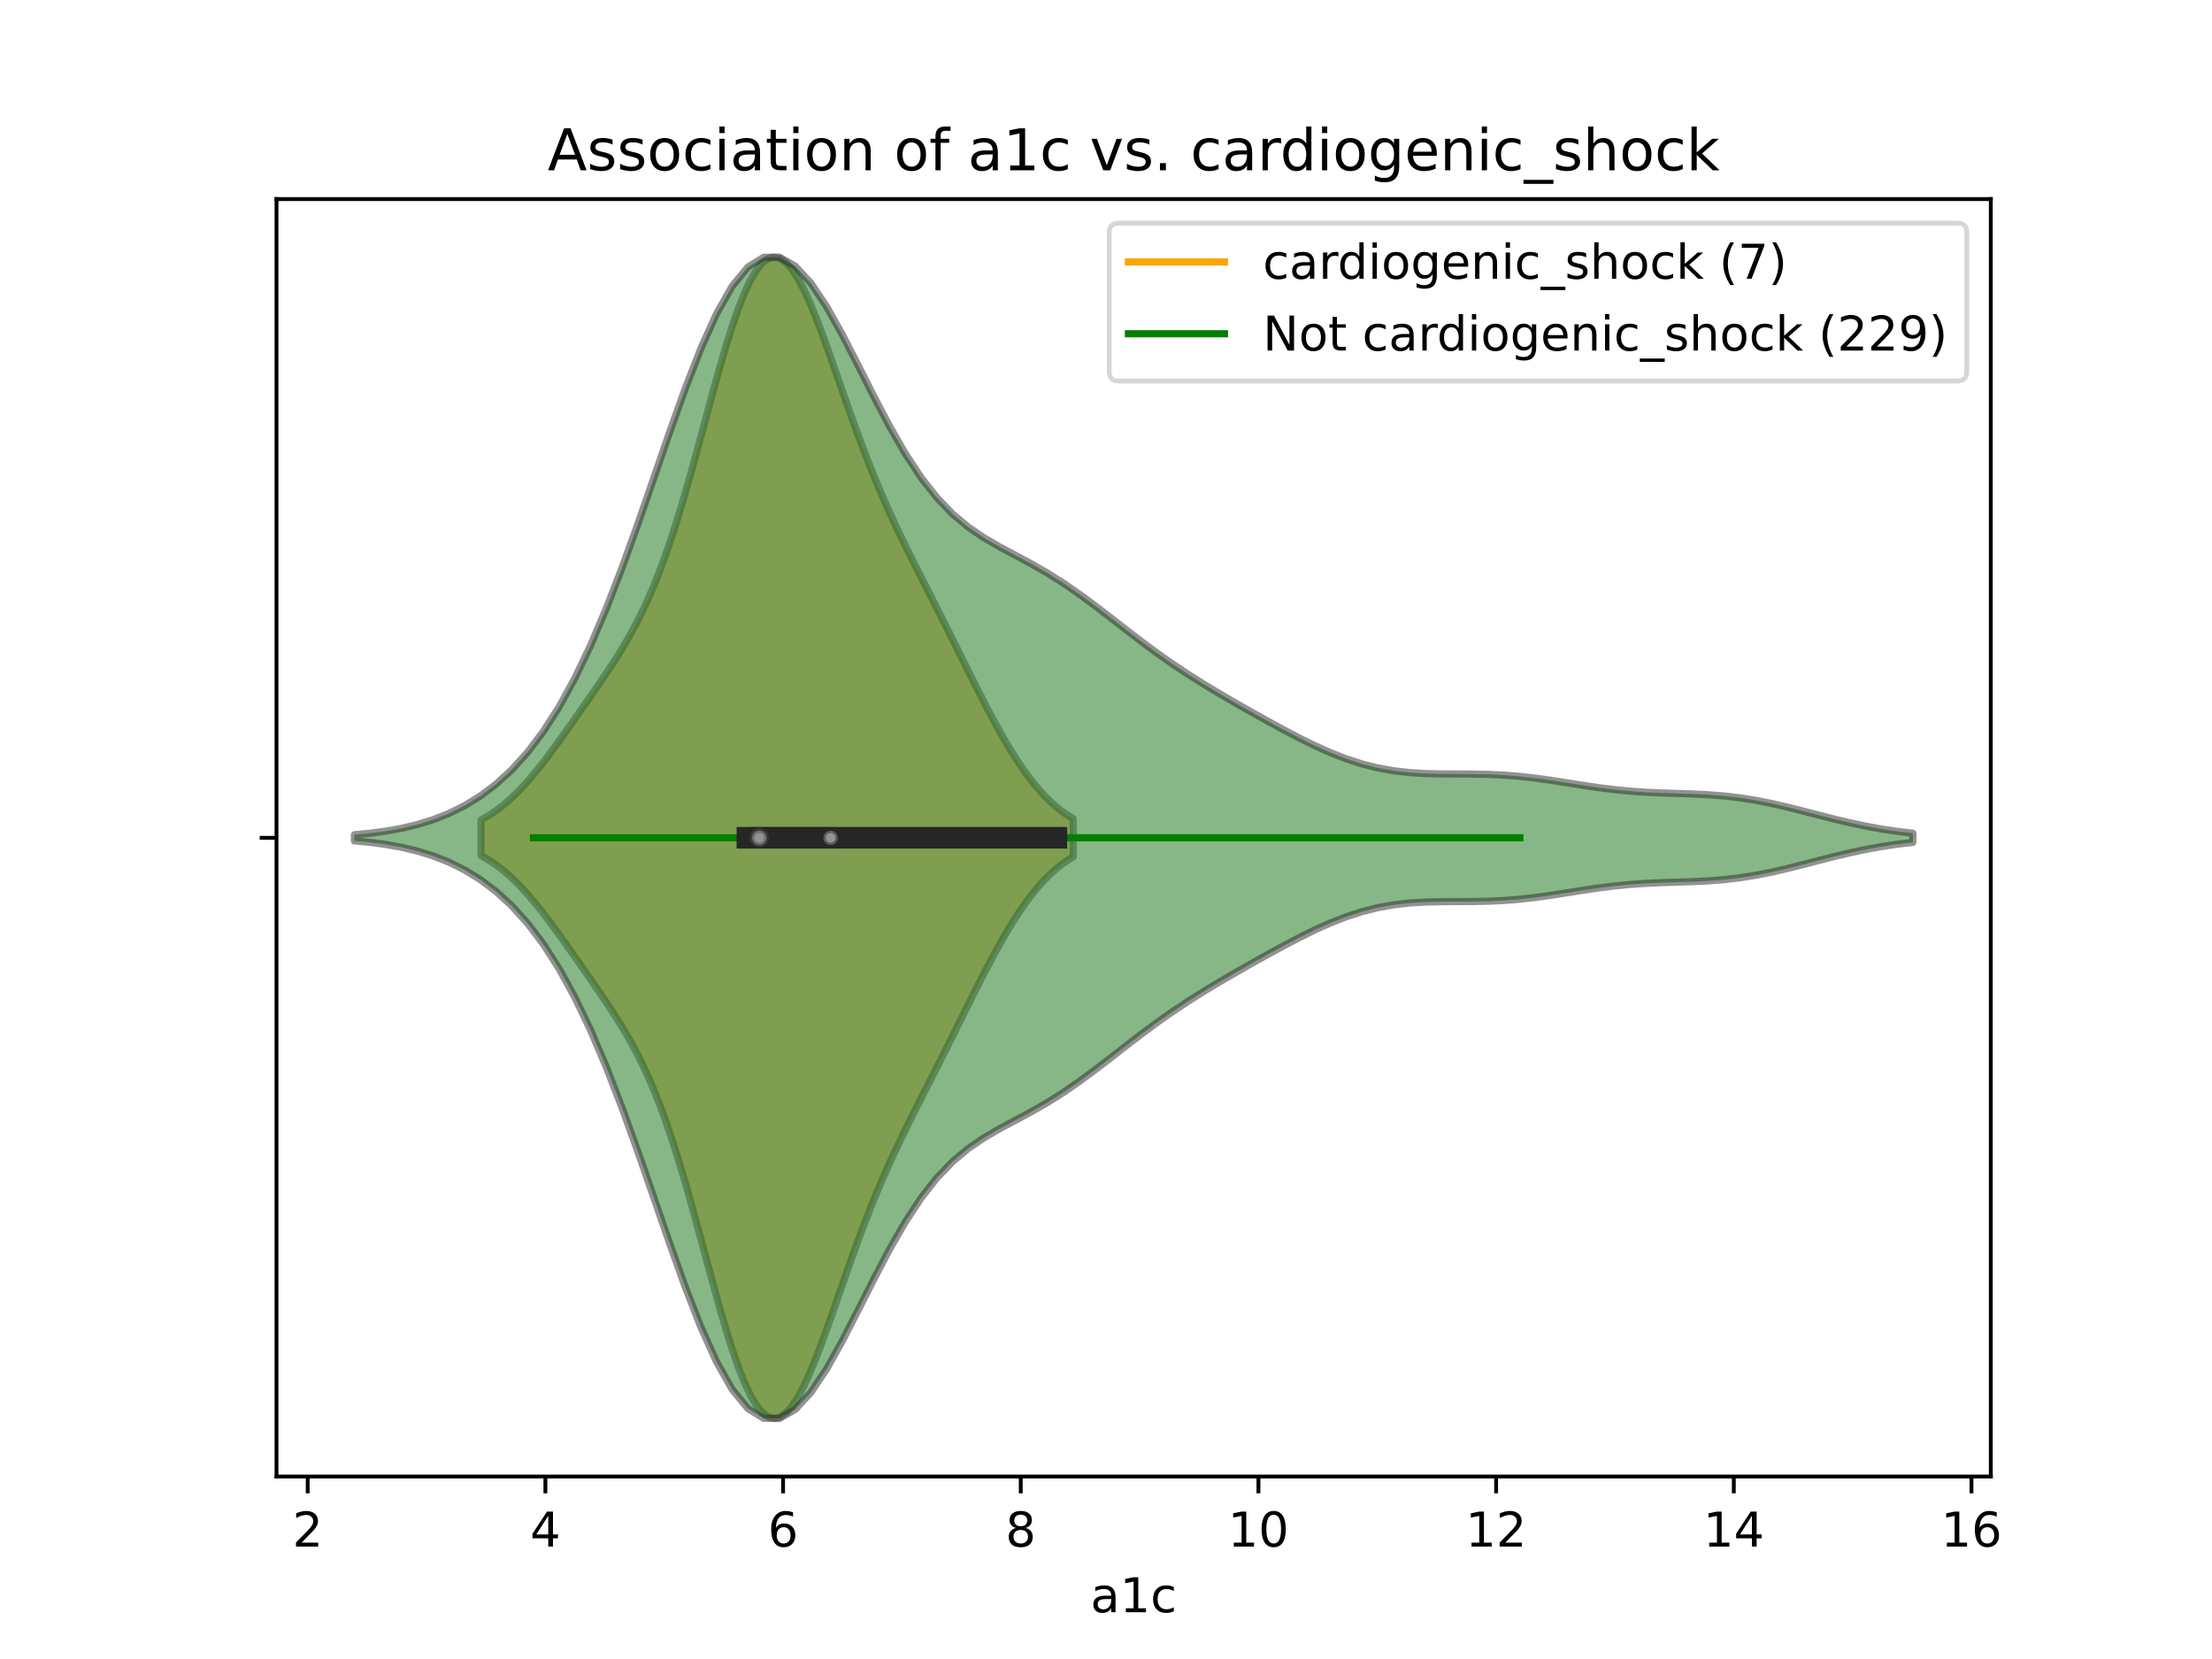 <?xml version="1.0" encoding="utf-8" standalone="no"?>
<!DOCTYPE svg PUBLIC "-//W3C//DTD SVG 1.1//EN"
  "http://www.w3.org/Graphics/SVG/1.1/DTD/svg11.dtd">
<!-- Created with matplotlib (https://matplotlib.org/) -->
<svg height="345.6pt" version="1.1" viewBox="0 0 460.8 345.6" width="460.8pt" xmlns="http://www.w3.org/2000/svg" xmlns:xlink="http://www.w3.org/1999/xlink">
 <defs>
  <style type="text/css">
*{stroke-linecap:butt;stroke-linejoin:round;}
  </style>
 </defs>
 <g id="figure_1">
  <g id="patch_1">
   <path d="M 0 345.6 
L 460.8 345.6 
L 460.8 0 
L 0 0 
z
" style="fill:#ffffff;"/>
  </g>
  <g id="axes_1">
   <g id="patch_2">
    <path d="M 57.6 307.584 
L 414.72 307.584 
L 414.72 41.472 
L 57.6 41.472 
z
" style="fill:#ffffff;"/>
   </g>
   <g id="PolyCollection_1">
    <defs>
     <path d="M 100.198 -167.366 
L 100.198 -174.778 
L 101.445 -175.48 
L 102.691 -176.276 
L 103.937 -177.169 
L 105.184 -178.163 
L 106.43 -179.259 
L 107.676 -180.454 
L 108.922 -181.748 
L 110.169 -183.133 
L 111.415 -184.604 
L 112.661 -186.151 
L 113.908 -187.764 
L 115.154 -189.431 
L 116.4 -191.142 
L 117.647 -192.884 
L 118.893 -194.647 
L 120.139 -196.424 
L 121.385 -198.209 
L 122.632 -199.999 
L 123.878 -201.798 
L 125.124 -203.612 
L 126.371 -205.453 
L 127.617 -207.339 
L 128.863 -209.29 
L 130.11 -211.333 
L 131.356 -213.494 
L 132.602 -215.804 
L 133.848 -218.293 
L 135.095 -220.987 
L 136.341 -223.91 
L 137.587 -227.08 
L 138.834 -230.508 
L 140.08 -234.194 
L 141.326 -238.129 
L 142.573 -242.292 
L 143.819 -246.649 
L 145.065 -251.157 
L 146.311 -255.758 
L 147.558 -260.387 
L 148.804 -264.972 
L 150.05 -269.433 
L 151.297 -273.69 
L 152.543 -277.66 
L 153.789 -281.267 
L 155.036 -284.438 
L 156.282 -287.113 
L 157.528 -289.239 
L 158.774 -290.78 
L 160.021 -291.713 
L 161.267 -292.032 
L 162.513 -291.745 
L 163.76 -290.876 
L 165.006 -289.462 
L 166.252 -287.55 
L 167.499 -285.2 
L 168.745 -282.475 
L 169.991 -279.444 
L 171.237 -276.177 
L 172.484 -272.743 
L 173.73 -269.205 
L 174.976 -265.624 
L 176.223 -262.049 
L 177.469 -258.524 
L 178.715 -255.083 
L 179.961 -251.75 
L 181.208 -248.538 
L 182.454 -245.456 
L 183.7 -242.5 
L 184.947 -239.665 
L 186.193 -236.937 
L 187.439 -234.3 
L 188.686 -231.737 
L 189.932 -229.227 
L 191.178 -226.754 
L 192.424 -224.3 
L 193.671 -221.852 
L 194.917 -219.398 
L 196.163 -216.933 
L 197.41 -214.453 
L 198.656 -211.958 
L 199.902 -209.454 
L 201.149 -206.948 
L 202.395 -204.45 
L 203.641 -201.974 
L 204.887 -199.535 
L 206.134 -197.146 
L 207.38 -194.823 
L 208.626 -192.582 
L 209.873 -190.435 
L 211.119 -188.396 
L 212.365 -186.474 
L 213.612 -184.677 
L 214.858 -183.011 
L 216.104 -181.479 
L 217.35 -180.083 
L 218.597 -178.821 
L 219.843 -177.689 
L 221.089 -176.683 
L 222.336 -175.797 
L 223.582 -175.022 
L 223.582 -167.122 
L 223.582 -167.122 
L 222.336 -166.347 
L 221.089 -165.461 
L 219.843 -164.455 
L 218.597 -163.323 
L 217.35 -162.061 
L 216.104 -160.665 
L 214.858 -159.133 
L 213.612 -157.467 
L 212.365 -155.67 
L 211.119 -153.748 
L 209.873 -151.709 
L 208.626 -149.562 
L 207.38 -147.321 
L 206.134 -144.998 
L 204.887 -142.609 
L 203.641 -140.17 
L 202.395 -137.694 
L 201.149 -135.196 
L 199.902 -132.69 
L 198.656 -130.186 
L 197.41 -127.691 
L 196.163 -125.211 
L 194.917 -122.746 
L 193.671 -120.292 
L 192.424 -117.844 
L 191.178 -115.39 
L 189.932 -112.917 
L 188.686 -110.407 
L 187.439 -107.844 
L 186.193 -105.207 
L 184.947 -102.479 
L 183.7 -99.644 
L 182.454 -96.688 
L 181.208 -93.606 
L 179.961 -90.394 
L 178.715 -87.061 
L 177.469 -83.62 
L 176.223 -80.095 
L 174.976 -76.52 
L 173.73 -72.939 
L 172.484 -69.401 
L 171.237 -65.967 
L 169.991 -62.7 
L 168.745 -59.669 
L 167.499 -56.944 
L 166.252 -54.594 
L 165.006 -52.682 
L 163.76 -51.268 
L 162.513 -50.399 
L 161.267 -50.112 
L 160.021 -50.431 
L 158.774 -51.364 
L 157.528 -52.905 
L 156.282 -55.031 
L 155.036 -57.706 
L 153.789 -60.877 
L 152.543 -64.484 
L 151.297 -68.454 
L 150.05 -72.711 
L 148.804 -77.172 
L 147.558 -81.757 
L 146.311 -86.386 
L 145.065 -90.987 
L 143.819 -95.495 
L 142.573 -99.852 
L 141.326 -104.015 
L 140.08 -107.95 
L 138.834 -111.636 
L 137.587 -115.064 
L 136.341 -118.234 
L 135.095 -121.157 
L 133.848 -123.851 
L 132.602 -126.34 
L 131.356 -128.65 
L 130.11 -130.811 
L 128.863 -132.854 
L 127.617 -134.805 
L 126.371 -136.691 
L 125.124 -138.532 
L 123.878 -140.346 
L 122.632 -142.145 
L 121.385 -143.935 
L 120.139 -145.72 
L 118.893 -147.497 
L 117.647 -149.26 
L 116.4 -151.002 
L 115.154 -152.713 
L 113.908 -154.38 
L 112.661 -155.993 
L 111.415 -157.54 
L 110.169 -159.011 
L 108.922 -160.396 
L 107.676 -161.69 
L 106.43 -162.885 
L 105.184 -163.981 
L 103.937 -164.975 
L 102.691 -165.868 
L 101.445 -166.664 
L 100.198 -167.366 
z
" id="m5957a43382" style="stroke:#4c4c4c;stroke-opacity:0.5;stroke-width:1.5;"/>
    </defs>
    <g clip-path="url(#p9923302cd4)">
     <use style="fill:#df9c20;fill-opacity:0.5;stroke:#4c4c4c;stroke-opacity:0.5;stroke-width:1.5;" x="0" xlink:href="#m5957a43382" y="345.6"/>
    </g>
   </g>
   <g id="PolyCollection_2">
    <defs>
     <path d="M 73.833 -170.434 
L 73.833 -171.71 
L 77.112 -172.025 
L 80.391 -172.461 
L 83.671 -173.051 
L 86.95 -173.833 
L 90.229 -174.848 
L 93.509 -176.142 
L 96.788 -177.767 
L 100.067 -179.783 
L 103.347 -182.257 
L 106.626 -185.265 
L 109.905 -188.891 
L 113.185 -193.22 
L 116.464 -198.334 
L 119.743 -204.295 
L 123.023 -211.136 
L 126.302 -218.835 
L 129.581 -227.308 
L 132.861 -236.393 
L 136.14 -245.846 
L 139.42 -255.346 
L 142.699 -264.515 
L 145.978 -272.943 
L 149.258 -280.225 
L 152.537 -285.999 
L 155.816 -289.983 
L 159.096 -292.007 
L 162.375 -292.032 
L 165.654 -290.155 
L 168.934 -286.602 
L 172.213 -281.7 
L 175.492 -275.849 
L 178.772 -269.476 
L 182.051 -262.996 
L 185.33 -256.77 
L 188.61 -251.08 
L 191.889 -246.107 
L 195.168 -241.928 
L 198.448 -238.52 
L 201.727 -235.78 
L 205.006 -233.553 
L 208.286 -231.653 
L 211.565 -229.901 
L 214.844 -228.14 
L 218.124 -226.26 
L 221.403 -224.199 
L 224.682 -221.946 
L 227.962 -219.531 
L 231.241 -217.013 
L 234.52 -214.462 
L 237.8 -211.948 
L 241.079 -209.522 
L 244.358 -207.217 
L 247.638 -205.039 
L 250.917 -202.976 
L 254.196 -201.006 
L 257.476 -199.099 
L 260.755 -197.236 
L 264.034 -195.407 
L 267.314 -193.62 
L 270.593 -191.899 
L 273.872 -190.282 
L 277.152 -188.81 
L 280.431 -187.526 
L 283.71 -186.461 
L 286.99 -185.633 
L 290.269 -185.041 
L 293.548 -184.663 
L 296.828 -184.461 
L 300.107 -184.381 
L 303.386 -184.364 
L 306.666 -184.35 
L 309.945 -184.287 
L 313.224 -184.136 
L 316.504 -183.877 
L 319.783 -183.51 
L 323.062 -183.054 
L 326.342 -182.544 
L 329.621 -182.024 
L 332.9 -181.538 
L 336.18 -181.123 
L 339.459 -180.8 
L 342.739 -180.572 
L 346.018 -180.422 
L 349.297 -180.315 
L 352.577 -180.206 
L 355.856 -180.046 
L 359.135 -179.79 
L 362.415 -179.41 
L 365.694 -178.892 
L 368.973 -178.244 
L 372.253 -177.489 
L 375.532 -176.664 
L 378.811 -175.813 
L 382.091 -174.98 
L 385.37 -174.201 
L 388.649 -173.504 
L 391.929 -172.908 
L 395.208 -172.416 
L 398.487 -172.027 
L 398.487 -170.117 
L 398.487 -170.117 
L 395.208 -169.728 
L 391.929 -169.236 
L 388.649 -168.64 
L 385.37 -167.943 
L 382.091 -167.164 
L 378.811 -166.331 
L 375.532 -165.48 
L 372.253 -164.655 
L 368.973 -163.9 
L 365.694 -163.252 
L 362.415 -162.734 
L 359.135 -162.354 
L 355.856 -162.098 
L 352.577 -161.938 
L 349.297 -161.829 
L 346.018 -161.722 
L 342.739 -161.572 
L 339.459 -161.344 
L 336.18 -161.021 
L 332.9 -160.606 
L 329.621 -160.12 
L 326.342 -159.6 
L 323.062 -159.09 
L 319.783 -158.634 
L 316.504 -158.267 
L 313.224 -158.008 
L 309.945 -157.857 
L 306.666 -157.794 
L 303.386 -157.78 
L 300.107 -157.763 
L 296.828 -157.683 
L 293.548 -157.481 
L 290.269 -157.103 
L 286.99 -156.511 
L 283.71 -155.683 
L 280.431 -154.618 
L 277.152 -153.334 
L 273.872 -151.862 
L 270.593 -150.245 
L 267.314 -148.524 
L 264.034 -146.737 
L 260.755 -144.908 
L 257.476 -143.045 
L 254.196 -141.138 
L 250.917 -139.168 
L 247.638 -137.105 
L 244.358 -134.927 
L 241.079 -132.622 
L 237.8 -130.196 
L 234.52 -127.682 
L 231.241 -125.131 
L 227.962 -122.613 
L 224.682 -120.198 
L 221.403 -117.945 
L 218.124 -115.884 
L 214.844 -114.004 
L 211.565 -112.243 
L 208.286 -110.491 
L 205.006 -108.591 
L 201.727 -106.364 
L 198.448 -103.624 
L 195.168 -100.216 
L 191.889 -96.037 
L 188.61 -91.064 
L 185.33 -85.374 
L 182.051 -79.148 
L 178.772 -72.668 
L 175.492 -66.295 
L 172.213 -60.444 
L 168.934 -55.542 
L 165.654 -51.989 
L 162.375 -50.112 
L 159.096 -50.137 
L 155.816 -52.161 
L 152.537 -56.145 
L 149.258 -61.919 
L 145.978 -69.201 
L 142.699 -77.629 
L 139.42 -86.798 
L 136.14 -96.298 
L 132.861 -105.751 
L 129.581 -114.836 
L 126.302 -123.309 
L 123.023 -131.008 
L 119.743 -137.849 
L 116.464 -143.81 
L 113.185 -148.924 
L 109.905 -153.253 
L 106.626 -156.879 
L 103.347 -159.887 
L 100.067 -162.361 
L 96.788 -164.377 
L 93.509 -166.002 
L 90.229 -167.296 
L 86.95 -168.311 
L 83.671 -169.093 
L 80.391 -169.683 
L 77.112 -170.119 
L 73.833 -170.434 
z
" id="m64fbc2f645" style="stroke:#262626;stroke-opacity:0.5;stroke-width:1.5;"/>
    </defs>
    <g clip-path="url(#p9923302cd4)">
     <use style="fill:#107010;fill-opacity:0.5;stroke:#262626;stroke-opacity:0.5;stroke-width:1.5;" x="0" xlink:href="#m64fbc2f645" y="345.6"/>
    </g>
   </g>
   <g id="matplotlib.axis_1">
    <g id="xtick_1">
     <g id="line2d_1">
      <defs>
       <path d="M 0 0 
L 0 3.5 
" id="mb22e3ddf4b" style="stroke:#000000;stroke-width:0.8;"/>
      </defs>
      <g>
       <use style="stroke:#000000;stroke-width:0.8;" x="64.102" xlink:href="#mb22e3ddf4b" y="307.584"/>
      </g>
     </g>
     <g id="text_1">
      <!-- 2 -->
      <defs>
       <path d="M 19.188 8.297 
L 53.609 8.297 
L 53.609 0 
L 7.328 0 
L 7.328 8.297 
Q 12.938 14.109 22.625 23.891 
Q 32.328 33.688 34.812 36.531 
Q 39.547 41.844 41.422 45.531 
Q 43.312 49.219 43.312 52.781 
Q 43.312 58.594 39.234 62.25 
Q 35.156 65.922 28.609 65.922 
Q 23.969 65.922 18.812 64.312 
Q 13.672 62.703 7.812 59.422 
L 7.812 69.391 
Q 13.766 71.781 18.938 73 
Q 24.125 74.219 28.422 74.219 
Q 39.75 74.219 46.484 68.547 
Q 53.219 62.891 53.219 53.422 
Q 53.219 48.922 51.531 44.891 
Q 49.859 40.875 45.406 35.406 
Q 44.188 33.984 37.641 27.219 
Q 31.109 20.453 19.188 8.297 
z
" id="DejaVuSans-50"/>
      </defs>
      <g transform="translate(60.92 322.182)scale(0.1 -0.1)">
       <use xlink:href="#DejaVuSans-50"/>
      </g>
     </g>
    </g>
    <g id="xtick_2">
     <g id="line2d_2">
      <g>
       <use style="stroke:#000000;stroke-width:0.8;" x="113.615" xlink:href="#mb22e3ddf4b" y="307.584"/>
      </g>
     </g>
     <g id="text_2">
      <!-- 4 -->
      <defs>
       <path d="M 37.797 64.312 
L 12.891 25.391 
L 37.797 25.391 
z
M 35.203 72.906 
L 47.609 72.906 
L 47.609 25.391 
L 58.016 25.391 
L 58.016 17.188 
L 47.609 17.188 
L 47.609 0 
L 37.797 0 
L 37.797 17.188 
L 4.891 17.188 
L 4.891 26.703 
z
" id="DejaVuSans-52"/>
      </defs>
      <g transform="translate(110.434 322.182)scale(0.1 -0.1)">
       <use xlink:href="#DejaVuSans-52"/>
      </g>
     </g>
    </g>
    <g id="xtick_3">
     <g id="line2d_3">
      <g>
       <use style="stroke:#000000;stroke-width:0.8;" x="163.128" xlink:href="#mb22e3ddf4b" y="307.584"/>
      </g>
     </g>
     <g id="text_3">
      <!-- 6 -->
      <defs>
       <path d="M 33.016 40.375 
Q 26.375 40.375 22.484 35.828 
Q 18.609 31.297 18.609 23.391 
Q 18.609 15.531 22.484 10.953 
Q 26.375 6.391 33.016 6.391 
Q 39.656 6.391 43.531 10.953 
Q 47.406 15.531 47.406 23.391 
Q 47.406 31.297 43.531 35.828 
Q 39.656 40.375 33.016 40.375 
z
M 52.594 71.297 
L 52.594 62.312 
Q 48.875 64.062 45.094 64.984 
Q 41.312 65.922 37.594 65.922 
Q 27.828 65.922 22.672 59.328 
Q 17.531 52.734 16.797 39.406 
Q 19.672 43.656 24.016 45.922 
Q 28.375 48.188 33.594 48.188 
Q 44.578 48.188 50.953 41.516 
Q 57.328 34.859 57.328 23.391 
Q 57.328 12.156 50.688 5.359 
Q 44.047 -1.422 33.016 -1.422 
Q 20.359 -1.422 13.672 8.266 
Q 6.984 17.969 6.984 36.375 
Q 6.984 53.656 15.188 63.938 
Q 23.391 74.219 37.203 74.219 
Q 40.922 74.219 44.703 73.484 
Q 48.484 72.75 52.594 71.297 
z
" id="DejaVuSans-54"/>
      </defs>
      <g transform="translate(159.947 322.182)scale(0.1 -0.1)">
       <use xlink:href="#DejaVuSans-54"/>
      </g>
     </g>
    </g>
    <g id="xtick_4">
     <g id="line2d_4">
      <g>
       <use style="stroke:#000000;stroke-width:0.8;" x="212.641" xlink:href="#mb22e3ddf4b" y="307.584"/>
      </g>
     </g>
     <g id="text_4">
      <!-- 8 -->
      <defs>
       <path d="M 31.781 34.625 
Q 24.75 34.625 20.719 30.859 
Q 16.703 27.094 16.703 20.516 
Q 16.703 13.922 20.719 10.156 
Q 24.75 6.391 31.781 6.391 
Q 38.812 6.391 42.859 10.172 
Q 46.922 13.969 46.922 20.516 
Q 46.922 27.094 42.891 30.859 
Q 38.875 34.625 31.781 34.625 
z
M 21.922 38.812 
Q 15.578 40.375 12.031 44.719 
Q 8.5 49.078 8.5 55.328 
Q 8.5 64.062 14.719 69.141 
Q 20.953 74.219 31.781 74.219 
Q 42.672 74.219 48.875 69.141 
Q 55.078 64.062 55.078 55.328 
Q 55.078 49.078 51.531 44.719 
Q 48 40.375 41.703 38.812 
Q 48.828 37.156 52.797 32.312 
Q 56.781 27.484 56.781 20.516 
Q 56.781 9.906 50.312 4.234 
Q 43.844 -1.422 31.781 -1.422 
Q 19.734 -1.422 13.25 4.234 
Q 6.781 9.906 6.781 20.516 
Q 6.781 27.484 10.781 32.312 
Q 14.797 37.156 21.922 38.812 
z
M 18.312 54.391 
Q 18.312 48.734 21.844 45.562 
Q 25.391 42.391 31.781 42.391 
Q 38.141 42.391 41.719 45.562 
Q 45.312 48.734 45.312 54.391 
Q 45.312 60.062 41.719 63.234 
Q 38.141 66.406 31.781 66.406 
Q 25.391 66.406 21.844 63.234 
Q 18.312 60.062 18.312 54.391 
z
" id="DejaVuSans-56"/>
      </defs>
      <g transform="translate(209.46 322.182)scale(0.1 -0.1)">
       <use xlink:href="#DejaVuSans-56"/>
      </g>
     </g>
    </g>
    <g id="xtick_5">
     <g id="line2d_5">
      <g>
       <use style="stroke:#000000;stroke-width:0.8;" x="262.154" xlink:href="#mb22e3ddf4b" y="307.584"/>
      </g>
     </g>
     <g id="text_5">
      <!-- 10 -->
      <defs>
       <path d="M 12.406 8.297 
L 28.516 8.297 
L 28.516 63.922 
L 10.984 60.406 
L 10.984 69.391 
L 28.422 72.906 
L 38.281 72.906 
L 38.281 8.297 
L 54.391 8.297 
L 54.391 0 
L 12.406 0 
z
" id="DejaVuSans-49"/>
       <path d="M 31.781 66.406 
Q 24.172 66.406 20.328 58.906 
Q 16.5 51.422 16.5 36.375 
Q 16.5 21.391 20.328 13.891 
Q 24.172 6.391 31.781 6.391 
Q 39.453 6.391 43.281 13.891 
Q 47.125 21.391 47.125 36.375 
Q 47.125 51.422 43.281 58.906 
Q 39.453 66.406 31.781 66.406 
z
M 31.781 74.219 
Q 44.047 74.219 50.516 64.516 
Q 56.984 54.828 56.984 36.375 
Q 56.984 17.969 50.516 8.266 
Q 44.047 -1.422 31.781 -1.422 
Q 19.531 -1.422 13.062 8.266 
Q 6.594 17.969 6.594 36.375 
Q 6.594 54.828 13.062 64.516 
Q 19.531 74.219 31.781 74.219 
z
" id="DejaVuSans-48"/>
      </defs>
      <g transform="translate(255.792 322.182)scale(0.1 -0.1)">
       <use xlink:href="#DejaVuSans-49"/>
       <use x="63.623" xlink:href="#DejaVuSans-48"/>
      </g>
     </g>
    </g>
    <g id="xtick_6">
     <g id="line2d_6">
      <g>
       <use style="stroke:#000000;stroke-width:0.8;" x="311.668" xlink:href="#mb22e3ddf4b" y="307.584"/>
      </g>
     </g>
     <g id="text_6">
      <!-- 12 -->
      <g transform="translate(305.305 322.182)scale(0.1 -0.1)">
       <use xlink:href="#DejaVuSans-49"/>
       <use x="63.623" xlink:href="#DejaVuSans-50"/>
      </g>
     </g>
    </g>
    <g id="xtick_7">
     <g id="line2d_7">
      <g>
       <use style="stroke:#000000;stroke-width:0.8;" x="361.181" xlink:href="#mb22e3ddf4b" y="307.584"/>
      </g>
     </g>
     <g id="text_7">
      <!-- 14 -->
      <g transform="translate(354.818 322.182)scale(0.1 -0.1)">
       <use xlink:href="#DejaVuSans-49"/>
       <use x="63.623" xlink:href="#DejaVuSans-52"/>
      </g>
     </g>
    </g>
    <g id="xtick_8">
     <g id="line2d_8">
      <g>
       <use style="stroke:#000000;stroke-width:0.8;" x="410.694" xlink:href="#mb22e3ddf4b" y="307.584"/>
      </g>
     </g>
     <g id="text_8">
      <!-- 16 -->
      <g transform="translate(404.332 322.182)scale(0.1 -0.1)">
       <use xlink:href="#DejaVuSans-49"/>
       <use x="63.623" xlink:href="#DejaVuSans-54"/>
      </g>
     </g>
    </g>
    <g id="text_9">
     <!-- a1c -->
     <defs>
      <path d="M 34.281 27.484 
Q 23.391 27.484 19.188 25 
Q 14.984 22.516 14.984 16.5 
Q 14.984 11.719 18.141 8.906 
Q 21.297 6.109 26.703 6.109 
Q 34.188 6.109 38.703 11.406 
Q 43.219 16.703 43.219 25.484 
L 43.219 27.484 
z
M 52.203 31.203 
L 52.203 0 
L 43.219 0 
L 43.219 8.297 
Q 40.141 3.328 35.547 0.953 
Q 30.953 -1.422 24.312 -1.422 
Q 15.922 -1.422 10.953 3.297 
Q 6 8.016 6 15.922 
Q 6 25.141 12.172 29.828 
Q 18.359 34.516 30.609 34.516 
L 43.219 34.516 
L 43.219 35.406 
Q 43.219 41.609 39.141 45 
Q 35.062 48.391 27.688 48.391 
Q 23 48.391 18.547 47.266 
Q 14.109 46.141 10.016 43.891 
L 10.016 52.203 
Q 14.938 54.109 19.578 55.047 
Q 24.219 56 28.609 56 
Q 40.484 56 46.344 49.844 
Q 52.203 43.703 52.203 31.203 
z
" id="DejaVuSans-97"/>
      <path d="M 48.781 52.594 
L 48.781 44.188 
Q 44.969 46.297 41.141 47.344 
Q 37.312 48.391 33.406 48.391 
Q 24.656 48.391 19.812 42.844 
Q 14.984 37.312 14.984 27.297 
Q 14.984 17.281 19.812 11.734 
Q 24.656 6.203 33.406 6.203 
Q 37.312 6.203 41.141 7.25 
Q 44.969 8.297 48.781 10.406 
L 48.781 2.094 
Q 45.016 0.344 40.984 -0.531 
Q 36.969 -1.422 32.422 -1.422 
Q 20.062 -1.422 12.781 6.344 
Q 5.516 14.109 5.516 27.297 
Q 5.516 40.672 12.859 48.328 
Q 20.219 56 33.016 56 
Q 37.156 56 41.109 55.141 
Q 45.062 54.297 48.781 52.594 
z
" id="DejaVuSans-99"/>
     </defs>
     <g transform="translate(227.165 335.861)scale(0.1 -0.1)">
      <use xlink:href="#DejaVuSans-97"/>
      <use x="61.279" xlink:href="#DejaVuSans-49"/>
      <use x="124.902" xlink:href="#DejaVuSans-99"/>
     </g>
    </g>
   </g>
   <g id="matplotlib.axis_2">
    <g id="ytick_1">
     <g id="line2d_9">
      <defs>
       <path d="M 0 0 
L -3.5 0 
" id="m6e4b3c753a" style="stroke:#000000;stroke-width:0.8;"/>
      </defs>
      <g>
       <use style="stroke:#000000;stroke-width:0.8;" x="57.6" xlink:href="#m6e4b3c753a" y="174.528"/>
      </g>
     </g>
    </g>
   </g>
   <g id="line2d_10">
    <path clip-path="url(#p9923302cd4)" d="M 158.177 174.528 
L 180.458 174.528 
" style="fill:none;stroke:#ffa500;stroke-linecap:square;stroke-width:1.5;"/>
   </g>
   <g id="line2d_11">
    <path clip-path="url(#p9923302cd4)" d="M 158.177 174.528 
L 171.793 174.528 
" style="fill:none;stroke:#4c4c4c;stroke-linecap:square;stroke-width:4.5;"/>
   </g>
   <g id="line2d_12">
    <path clip-path="url(#p9923302cd4)" d="M 111.139 174.528 
L 316.619 174.528 
" style="fill:none;stroke:#008000;stroke-linecap:square;stroke-width:1.5;"/>
   </g>
   <g id="line2d_13">
    <path clip-path="url(#p9923302cd4)" d="M 155.701 174.528 
L 220.068 174.528 
" style="fill:none;stroke:#262626;stroke-linecap:square;stroke-width:4.5;"/>
   </g>
   <g id="patch_3">
    <path d="M 57.6 307.584 
L 57.6 41.472 
" style="fill:none;stroke:#000000;stroke-linecap:square;stroke-linejoin:miter;stroke-width:0.8;"/>
   </g>
   <g id="patch_4">
    <path d="M 414.72 307.584 
L 414.72 41.472 
" style="fill:none;stroke:#000000;stroke-linecap:square;stroke-linejoin:miter;stroke-width:0.8;"/>
   </g>
   <g id="patch_5">
    <path d="M 57.6 307.584 
L 414.72 307.584 
" style="fill:none;stroke:#000000;stroke-linecap:square;stroke-linejoin:miter;stroke-width:0.8;"/>
   </g>
   <g id="patch_6">
    <path d="M 57.6 41.472 
L 414.72 41.472 
" style="fill:none;stroke:#000000;stroke-linecap:square;stroke-linejoin:miter;stroke-width:0.8;"/>
   </g>
   <g id="PathCollection_1">
    <defs>
     <path d="M 0 1.5 
C 0.398 1.5 0.779 1.342 1.061 1.061 
C 1.342 0.779 1.5 0.398 1.5 0 
C 1.5 -0.398 1.342 -0.779 1.061 -1.061 
C 0.779 -1.342 0.398 -1.5 0 -1.5 
C -0.398 -1.5 -0.779 -1.342 -1.061 -1.061 
C -1.342 -0.779 -1.5 -0.398 -1.5 0 
C -1.5 0.398 -1.342 0.779 -1.061 1.061 
C -0.779 1.342 -0.398 1.5 0 1.5 
z
" id="m366e5f13b4" style="stroke:#4c4c4c;stroke-opacity:0.5;"/>
    </defs>
    <g clip-path="url(#p9923302cd4)">
     <use style="fill:#ffffff;fill-opacity:0.5;stroke:#4c4c4c;stroke-opacity:0.5;" x="158.177" xlink:href="#m366e5f13b4" y="174.528"/>
    </g>
   </g>
   <g id="PathCollection_2">
    <defs>
     <path d="M 0 1.5 
C 0.398 1.5 0.779 1.342 1.061 1.061 
C 1.342 0.779 1.5 0.398 1.5 0 
C 1.5 -0.398 1.342 -0.779 1.061 -1.061 
C 0.779 -1.342 0.398 -1.5 0 -1.5 
C -0.398 -1.5 -0.779 -1.342 -1.061 -1.061 
C -1.342 -0.779 -1.5 -0.398 -1.5 0 
C -1.5 0.398 -1.342 0.779 -1.061 1.061 
C -0.779 1.342 -0.398 1.5 0 1.5 
z
" id="mc93792b7bb" style="stroke:#262626;stroke-opacity:0.5;"/>
    </defs>
    <g clip-path="url(#p9923302cd4)">
     <use style="fill:#ffffff;fill-opacity:0.5;stroke:#262626;stroke-opacity:0.5;" x="173.031" xlink:href="#mc93792b7bb" y="174.528"/>
    </g>
   </g>
   <g id="text_10">
    <!-- Association of a1c vs. cardiogenic_shock -->
    <defs>
     <path d="M 34.188 63.188 
L 20.797 26.906 
L 47.609 26.906 
z
M 28.609 72.906 
L 39.797 72.906 
L 67.578 0 
L 57.328 0 
L 50.688 18.703 
L 17.828 18.703 
L 11.188 0 
L 0.781 0 
z
" id="DejaVuSans-65"/>
     <path d="M 44.281 53.078 
L 44.281 44.578 
Q 40.484 46.531 36.375 47.5 
Q 32.281 48.484 27.875 48.484 
Q 21.188 48.484 17.844 46.438 
Q 14.5 44.391 14.5 40.281 
Q 14.5 37.156 16.891 35.375 
Q 19.281 33.594 26.516 31.984 
L 29.594 31.297 
Q 39.156 29.25 43.188 25.516 
Q 47.219 21.781 47.219 15.094 
Q 47.219 7.469 41.188 3.016 
Q 35.156 -1.422 24.609 -1.422 
Q 20.219 -1.422 15.453 -0.562 
Q 10.688 0.297 5.422 2 
L 5.422 11.281 
Q 10.406 8.688 15.234 7.391 
Q 20.062 6.109 24.812 6.109 
Q 31.156 6.109 34.562 8.281 
Q 37.984 10.453 37.984 14.406 
Q 37.984 18.062 35.516 20.016 
Q 33.062 21.969 24.703 23.781 
L 21.578 24.516 
Q 13.234 26.266 9.516 29.906 
Q 5.812 33.547 5.812 39.891 
Q 5.812 47.609 11.281 51.797 
Q 16.75 56 26.812 56 
Q 31.781 56 36.172 55.266 
Q 40.578 54.547 44.281 53.078 
z
" id="DejaVuSans-115"/>
     <path d="M 30.609 48.391 
Q 23.391 48.391 19.188 42.75 
Q 14.984 37.109 14.984 27.297 
Q 14.984 17.484 19.156 11.844 
Q 23.344 6.203 30.609 6.203 
Q 37.797 6.203 41.984 11.859 
Q 46.188 17.531 46.188 27.297 
Q 46.188 37.016 41.984 42.703 
Q 37.797 48.391 30.609 48.391 
z
M 30.609 56 
Q 42.328 56 49.016 48.375 
Q 55.719 40.766 55.719 27.297 
Q 55.719 13.875 49.016 6.219 
Q 42.328 -1.422 30.609 -1.422 
Q 18.844 -1.422 12.172 6.219 
Q 5.516 13.875 5.516 27.297 
Q 5.516 40.766 12.172 48.375 
Q 18.844 56 30.609 56 
z
" id="DejaVuSans-111"/>
     <path d="M 9.422 54.688 
L 18.406 54.688 
L 18.406 0 
L 9.422 0 
z
M 9.422 75.984 
L 18.406 75.984 
L 18.406 64.594 
L 9.422 64.594 
z
" id="DejaVuSans-105"/>
     <path d="M 18.312 70.219 
L 18.312 54.688 
L 36.812 54.688 
L 36.812 47.703 
L 18.312 47.703 
L 18.312 18.016 
Q 18.312 11.328 20.141 9.422 
Q 21.969 7.516 27.594 7.516 
L 36.812 7.516 
L 36.812 0 
L 27.594 0 
Q 17.188 0 13.234 3.875 
Q 9.281 7.766 9.281 18.016 
L 9.281 47.703 
L 2.688 47.703 
L 2.688 54.688 
L 9.281 54.688 
L 9.281 70.219 
z
" id="DejaVuSans-116"/>
     <path d="M 54.891 33.016 
L 54.891 0 
L 45.906 0 
L 45.906 32.719 
Q 45.906 40.484 42.875 44.328 
Q 39.844 48.188 33.797 48.188 
Q 26.516 48.188 22.312 43.547 
Q 18.109 38.922 18.109 30.906 
L 18.109 0 
L 9.078 0 
L 9.078 54.688 
L 18.109 54.688 
L 18.109 46.188 
Q 21.344 51.125 25.703 53.562 
Q 30.078 56 35.797 56 
Q 45.219 56 50.047 50.172 
Q 54.891 44.344 54.891 33.016 
z
" id="DejaVuSans-110"/>
     <path id="DejaVuSans-32"/>
     <path d="M 37.109 75.984 
L 37.109 68.5 
L 28.516 68.5 
Q 23.688 68.5 21.797 66.547 
Q 19.922 64.594 19.922 59.516 
L 19.922 54.688 
L 34.719 54.688 
L 34.719 47.703 
L 19.922 47.703 
L 19.922 0 
L 10.891 0 
L 10.891 47.703 
L 2.297 47.703 
L 2.297 54.688 
L 10.891 54.688 
L 10.891 58.5 
Q 10.891 67.625 15.141 71.797 
Q 19.391 75.984 28.609 75.984 
z
" id="DejaVuSans-102"/>
     <path d="M 2.984 54.688 
L 12.5 54.688 
L 29.594 8.797 
L 46.688 54.688 
L 56.203 54.688 
L 35.688 0 
L 23.484 0 
z
" id="DejaVuSans-118"/>
     <path d="M 10.688 12.406 
L 21 12.406 
L 21 0 
L 10.688 0 
z
" id="DejaVuSans-46"/>
     <path d="M 41.109 46.297 
Q 39.594 47.172 37.812 47.578 
Q 36.031 48 33.891 48 
Q 26.266 48 22.188 43.047 
Q 18.109 38.094 18.109 28.812 
L 18.109 0 
L 9.078 0 
L 9.078 54.688 
L 18.109 54.688 
L 18.109 46.188 
Q 20.953 51.172 25.484 53.578 
Q 30.031 56 36.531 56 
Q 37.453 56 38.578 55.875 
Q 39.703 55.766 41.062 55.516 
z
" id="DejaVuSans-114"/>
     <path d="M 45.406 46.391 
L 45.406 75.984 
L 54.391 75.984 
L 54.391 0 
L 45.406 0 
L 45.406 8.203 
Q 42.578 3.328 38.25 0.953 
Q 33.938 -1.422 27.875 -1.422 
Q 17.969 -1.422 11.734 6.484 
Q 5.516 14.406 5.516 27.297 
Q 5.516 40.188 11.734 48.094 
Q 17.969 56 27.875 56 
Q 33.938 56 38.25 53.625 
Q 42.578 51.266 45.406 46.391 
z
M 14.797 27.297 
Q 14.797 17.391 18.875 11.75 
Q 22.953 6.109 30.078 6.109 
Q 37.203 6.109 41.297 11.75 
Q 45.406 17.391 45.406 27.297 
Q 45.406 37.203 41.297 42.844 
Q 37.203 48.484 30.078 48.484 
Q 22.953 48.484 18.875 42.844 
Q 14.797 37.203 14.797 27.297 
z
" id="DejaVuSans-100"/>
     <path d="M 45.406 27.984 
Q 45.406 37.75 41.375 43.109 
Q 37.359 48.484 30.078 48.484 
Q 22.859 48.484 18.828 43.109 
Q 14.797 37.75 14.797 27.984 
Q 14.797 18.266 18.828 12.891 
Q 22.859 7.516 30.078 7.516 
Q 37.359 7.516 41.375 12.891 
Q 45.406 18.266 45.406 27.984 
z
M 54.391 6.781 
Q 54.391 -7.172 48.188 -13.984 
Q 42 -20.797 29.203 -20.797 
Q 24.469 -20.797 20.266 -20.094 
Q 16.062 -19.391 12.109 -17.922 
L 12.109 -9.188 
Q 16.062 -11.328 19.922 -12.344 
Q 23.781 -13.375 27.781 -13.375 
Q 36.625 -13.375 41.016 -8.766 
Q 45.406 -4.156 45.406 5.172 
L 45.406 9.625 
Q 42.625 4.781 38.281 2.391 
Q 33.938 0 27.875 0 
Q 17.828 0 11.672 7.656 
Q 5.516 15.328 5.516 27.984 
Q 5.516 40.672 11.672 48.328 
Q 17.828 56 27.875 56 
Q 33.938 56 38.281 53.609 
Q 42.625 51.219 45.406 46.391 
L 45.406 54.688 
L 54.391 54.688 
z
" id="DejaVuSans-103"/>
     <path d="M 56.203 29.594 
L 56.203 25.203 
L 14.891 25.203 
Q 15.484 15.922 20.484 11.062 
Q 25.484 6.203 34.422 6.203 
Q 39.594 6.203 44.453 7.469 
Q 49.312 8.734 54.109 11.281 
L 54.109 2.781 
Q 49.266 0.734 44.188 -0.344 
Q 39.109 -1.422 33.891 -1.422 
Q 20.797 -1.422 13.156 6.188 
Q 5.516 13.812 5.516 26.812 
Q 5.516 40.234 12.766 48.109 
Q 20.016 56 32.328 56 
Q 43.359 56 49.781 48.891 
Q 56.203 41.797 56.203 29.594 
z
M 47.219 32.234 
Q 47.125 39.594 43.094 43.984 
Q 39.062 48.391 32.422 48.391 
Q 24.906 48.391 20.391 44.141 
Q 15.875 39.891 15.188 32.172 
z
" id="DejaVuSans-101"/>
     <path d="M 50.984 -16.609 
L 50.984 -23.578 
L -0.984 -23.578 
L -0.984 -16.609 
z
" id="DejaVuSans-95"/>
     <path d="M 54.891 33.016 
L 54.891 0 
L 45.906 0 
L 45.906 32.719 
Q 45.906 40.484 42.875 44.328 
Q 39.844 48.188 33.797 48.188 
Q 26.516 48.188 22.312 43.547 
Q 18.109 38.922 18.109 30.906 
L 18.109 0 
L 9.078 0 
L 9.078 75.984 
L 18.109 75.984 
L 18.109 46.188 
Q 21.344 51.125 25.703 53.562 
Q 30.078 56 35.797 56 
Q 45.219 56 50.047 50.172 
Q 54.891 44.344 54.891 33.016 
z
" id="DejaVuSans-104"/>
     <path d="M 9.078 75.984 
L 18.109 75.984 
L 18.109 31.109 
L 44.922 54.688 
L 56.391 54.688 
L 27.391 29.109 
L 57.625 0 
L 45.906 0 
L 18.109 26.703 
L 18.109 0 
L 9.078 0 
z
" id="DejaVuSans-107"/>
    </defs>
    <g transform="translate(114.082 35.472)scale(0.12 -0.12)">
     <use xlink:href="#DejaVuSans-65"/>
     <use x="68.408" xlink:href="#DejaVuSans-115"/>
     <use x="120.508" xlink:href="#DejaVuSans-115"/>
     <use x="172.607" xlink:href="#DejaVuSans-111"/>
     <use x="233.789" xlink:href="#DejaVuSans-99"/>
     <use x="288.77" xlink:href="#DejaVuSans-105"/>
     <use x="316.553" xlink:href="#DejaVuSans-97"/>
     <use x="377.832" xlink:href="#DejaVuSans-116"/>
     <use x="417.041" xlink:href="#DejaVuSans-105"/>
     <use x="444.824" xlink:href="#DejaVuSans-111"/>
     <use x="506.006" xlink:href="#DejaVuSans-110"/>
     <use x="569.385" xlink:href="#DejaVuSans-32"/>
     <use x="601.172" xlink:href="#DejaVuSans-111"/>
     <use x="662.354" xlink:href="#DejaVuSans-102"/>
     <use x="697.559" xlink:href="#DejaVuSans-32"/>
     <use x="729.346" xlink:href="#DejaVuSans-97"/>
     <use x="790.625" xlink:href="#DejaVuSans-49"/>
     <use x="854.248" xlink:href="#DejaVuSans-99"/>
     <use x="909.229" xlink:href="#DejaVuSans-32"/>
     <use x="941.016" xlink:href="#DejaVuSans-118"/>
     <use x="1000.195" xlink:href="#DejaVuSans-115"/>
     <use x="1052.295" xlink:href="#DejaVuSans-46"/>
     <use x="1084.082" xlink:href="#DejaVuSans-32"/>
     <use x="1115.869" xlink:href="#DejaVuSans-99"/>
     <use x="1170.85" xlink:href="#DejaVuSans-97"/>
     <use x="1232.129" xlink:href="#DejaVuSans-114"/>
     <use x="1271.492" xlink:href="#DejaVuSans-100"/>
     <use x="1334.969" xlink:href="#DejaVuSans-105"/>
     <use x="1362.752" xlink:href="#DejaVuSans-111"/>
     <use x="1423.934" xlink:href="#DejaVuSans-103"/>
     <use x="1487.41" xlink:href="#DejaVuSans-101"/>
     <use x="1548.934" xlink:href="#DejaVuSans-110"/>
     <use x="1612.312" xlink:href="#DejaVuSans-105"/>
     <use x="1640.096" xlink:href="#DejaVuSans-99"/>
     <use x="1695.076" xlink:href="#DejaVuSans-95"/>
     <use x="1745.076" xlink:href="#DejaVuSans-115"/>
     <use x="1797.176" xlink:href="#DejaVuSans-104"/>
     <use x="1860.555" xlink:href="#DejaVuSans-111"/>
     <use x="1921.736" xlink:href="#DejaVuSans-99"/>
     <use x="1976.717" xlink:href="#DejaVuSans-107"/>
    </g>
   </g>
   <g id="legend_1">
    <g id="patch_7">
     <path d="M 233.075 79.385 
L 407.72 79.385 
Q 409.72 79.385 409.72 77.385 
L 409.72 48.472 
Q 409.72 46.472 407.72 46.472 
L 233.075 46.472 
Q 231.075 46.472 231.075 48.472 
L 231.075 77.385 
Q 231.075 79.385 233.075 79.385 
z
" style="fill:#ffffff;opacity:0.8;stroke:#cccccc;stroke-linejoin:miter;"/>
    </g>
    <g id="line2d_14">
     <path d="M 235.075 54.57 
L 255.075 54.57 
" style="fill:none;stroke:#ffa500;stroke-linecap:square;stroke-width:1.5;"/>
    </g>
    <g id="line2d_15"/>
    <g id="text_11">
     <!-- cardiogenic_shock (7) -->
     <defs>
      <path d="M 31 75.875 
Q 24.469 64.656 21.281 53.656 
Q 18.109 42.672 18.109 31.391 
Q 18.109 20.125 21.312 9.062 
Q 24.516 -2 31 -13.188 
L 23.188 -13.188 
Q 15.875 -1.703 12.234 9.375 
Q 8.594 20.453 8.594 31.391 
Q 8.594 42.281 12.203 53.312 
Q 15.828 64.359 23.188 75.875 
z
" id="DejaVuSans-40"/>
      <path d="M 8.203 72.906 
L 55.078 72.906 
L 55.078 68.703 
L 28.609 0 
L 18.312 0 
L 43.219 64.594 
L 8.203 64.594 
z
" id="DejaVuSans-55"/>
      <path d="M 8.016 75.875 
L 15.828 75.875 
Q 23.141 64.359 26.781 53.312 
Q 30.422 42.281 30.422 31.391 
Q 30.422 20.453 26.781 9.375 
Q 23.141 -1.703 15.828 -13.188 
L 8.016 -13.188 
Q 14.5 -2 17.703 9.062 
Q 20.906 20.125 20.906 31.391 
Q 20.906 42.672 17.703 53.656 
Q 14.5 64.656 8.016 75.875 
z
" id="DejaVuSans-41"/>
     </defs>
     <g transform="translate(263.075 58.07)scale(0.1 -0.1)">
      <use xlink:href="#DejaVuSans-99"/>
      <use x="54.98" xlink:href="#DejaVuSans-97"/>
      <use x="116.26" xlink:href="#DejaVuSans-114"/>
      <use x="155.623" xlink:href="#DejaVuSans-100"/>
      <use x="219.1" xlink:href="#DejaVuSans-105"/>
      <use x="246.883" xlink:href="#DejaVuSans-111"/>
      <use x="308.064" xlink:href="#DejaVuSans-103"/>
      <use x="371.541" xlink:href="#DejaVuSans-101"/>
      <use x="433.064" xlink:href="#DejaVuSans-110"/>
      <use x="496.443" xlink:href="#DejaVuSans-105"/>
      <use x="524.227" xlink:href="#DejaVuSans-99"/>
      <use x="579.207" xlink:href="#DejaVuSans-95"/>
      <use x="629.207" xlink:href="#DejaVuSans-115"/>
      <use x="681.307" xlink:href="#DejaVuSans-104"/>
      <use x="744.686" xlink:href="#DejaVuSans-111"/>
      <use x="805.867" xlink:href="#DejaVuSans-99"/>
      <use x="860.848" xlink:href="#DejaVuSans-107"/>
      <use x="918.758" xlink:href="#DejaVuSans-32"/>
      <use x="950.545" xlink:href="#DejaVuSans-40"/>
      <use x="989.559" xlink:href="#DejaVuSans-55"/>
      <use x="1053.182" xlink:href="#DejaVuSans-41"/>
     </g>
    </g>
    <g id="line2d_16">
     <path d="M 235.075 69.527 
L 255.075 69.527 
" style="fill:none;stroke:#008000;stroke-linecap:square;stroke-width:1.5;"/>
    </g>
    <g id="line2d_17"/>
    <g id="text_12">
     <!-- Not cardiogenic_shock (229) -->
     <defs>
      <path d="M 9.812 72.906 
L 23.094 72.906 
L 55.422 11.922 
L 55.422 72.906 
L 64.984 72.906 
L 64.984 0 
L 51.703 0 
L 19.391 60.984 
L 19.391 0 
L 9.812 0 
z
" id="DejaVuSans-78"/>
      <path d="M 10.984 1.516 
L 10.984 10.5 
Q 14.703 8.734 18.5 7.812 
Q 22.312 6.891 25.984 6.891 
Q 35.75 6.891 40.891 13.453 
Q 46.047 20.016 46.781 33.406 
Q 43.953 29.203 39.594 26.953 
Q 35.25 24.703 29.984 24.703 
Q 19.047 24.703 12.672 31.312 
Q 6.297 37.938 6.297 49.422 
Q 6.297 60.641 12.938 67.422 
Q 19.578 74.219 30.609 74.219 
Q 43.266 74.219 49.922 64.516 
Q 56.594 54.828 56.594 36.375 
Q 56.594 19.141 48.406 8.859 
Q 40.234 -1.422 26.422 -1.422 
Q 22.703 -1.422 18.891 -0.688 
Q 15.094 0.047 10.984 1.516 
z
M 30.609 32.422 
Q 37.25 32.422 41.125 36.953 
Q 45.016 41.5 45.016 49.422 
Q 45.016 57.281 41.125 61.844 
Q 37.25 66.406 30.609 66.406 
Q 23.969 66.406 20.094 61.844 
Q 16.219 57.281 16.219 49.422 
Q 16.219 41.5 20.094 36.953 
Q 23.969 32.422 30.609 32.422 
z
" id="DejaVuSans-57"/>
     </defs>
     <g transform="translate(263.075 73.027)scale(0.1 -0.1)">
      <use xlink:href="#DejaVuSans-78"/>
      <use x="74.805" xlink:href="#DejaVuSans-111"/>
      <use x="135.986" xlink:href="#DejaVuSans-116"/>
      <use x="175.195" xlink:href="#DejaVuSans-32"/>
      <use x="206.982" xlink:href="#DejaVuSans-99"/>
      <use x="261.963" xlink:href="#DejaVuSans-97"/>
      <use x="323.242" xlink:href="#DejaVuSans-114"/>
      <use x="362.605" xlink:href="#DejaVuSans-100"/>
      <use x="426.082" xlink:href="#DejaVuSans-105"/>
      <use x="453.865" xlink:href="#DejaVuSans-111"/>
      <use x="515.047" xlink:href="#DejaVuSans-103"/>
      <use x="578.523" xlink:href="#DejaVuSans-101"/>
      <use x="640.047" xlink:href="#DejaVuSans-110"/>
      <use x="703.426" xlink:href="#DejaVuSans-105"/>
      <use x="731.209" xlink:href="#DejaVuSans-99"/>
      <use x="786.189" xlink:href="#DejaVuSans-95"/>
      <use x="836.189" xlink:href="#DejaVuSans-115"/>
      <use x="888.289" xlink:href="#DejaVuSans-104"/>
      <use x="951.668" xlink:href="#DejaVuSans-111"/>
      <use x="1012.85" xlink:href="#DejaVuSans-99"/>
      <use x="1067.83" xlink:href="#DejaVuSans-107"/>
      <use x="1125.74" xlink:href="#DejaVuSans-32"/>
      <use x="1157.527" xlink:href="#DejaVuSans-40"/>
      <use x="1196.541" xlink:href="#DejaVuSans-50"/>
      <use x="1260.164" xlink:href="#DejaVuSans-50"/>
      <use x="1323.787" xlink:href="#DejaVuSans-57"/>
      <use x="1387.41" xlink:href="#DejaVuSans-41"/>
     </g>
    </g>
   </g>
  </g>
 </g>
 <defs>
  <clipPath id="p9923302cd4">
   <rect height="266.112" width="357.12" x="57.6" y="41.472"/>
  </clipPath>
 </defs>
</svg>
